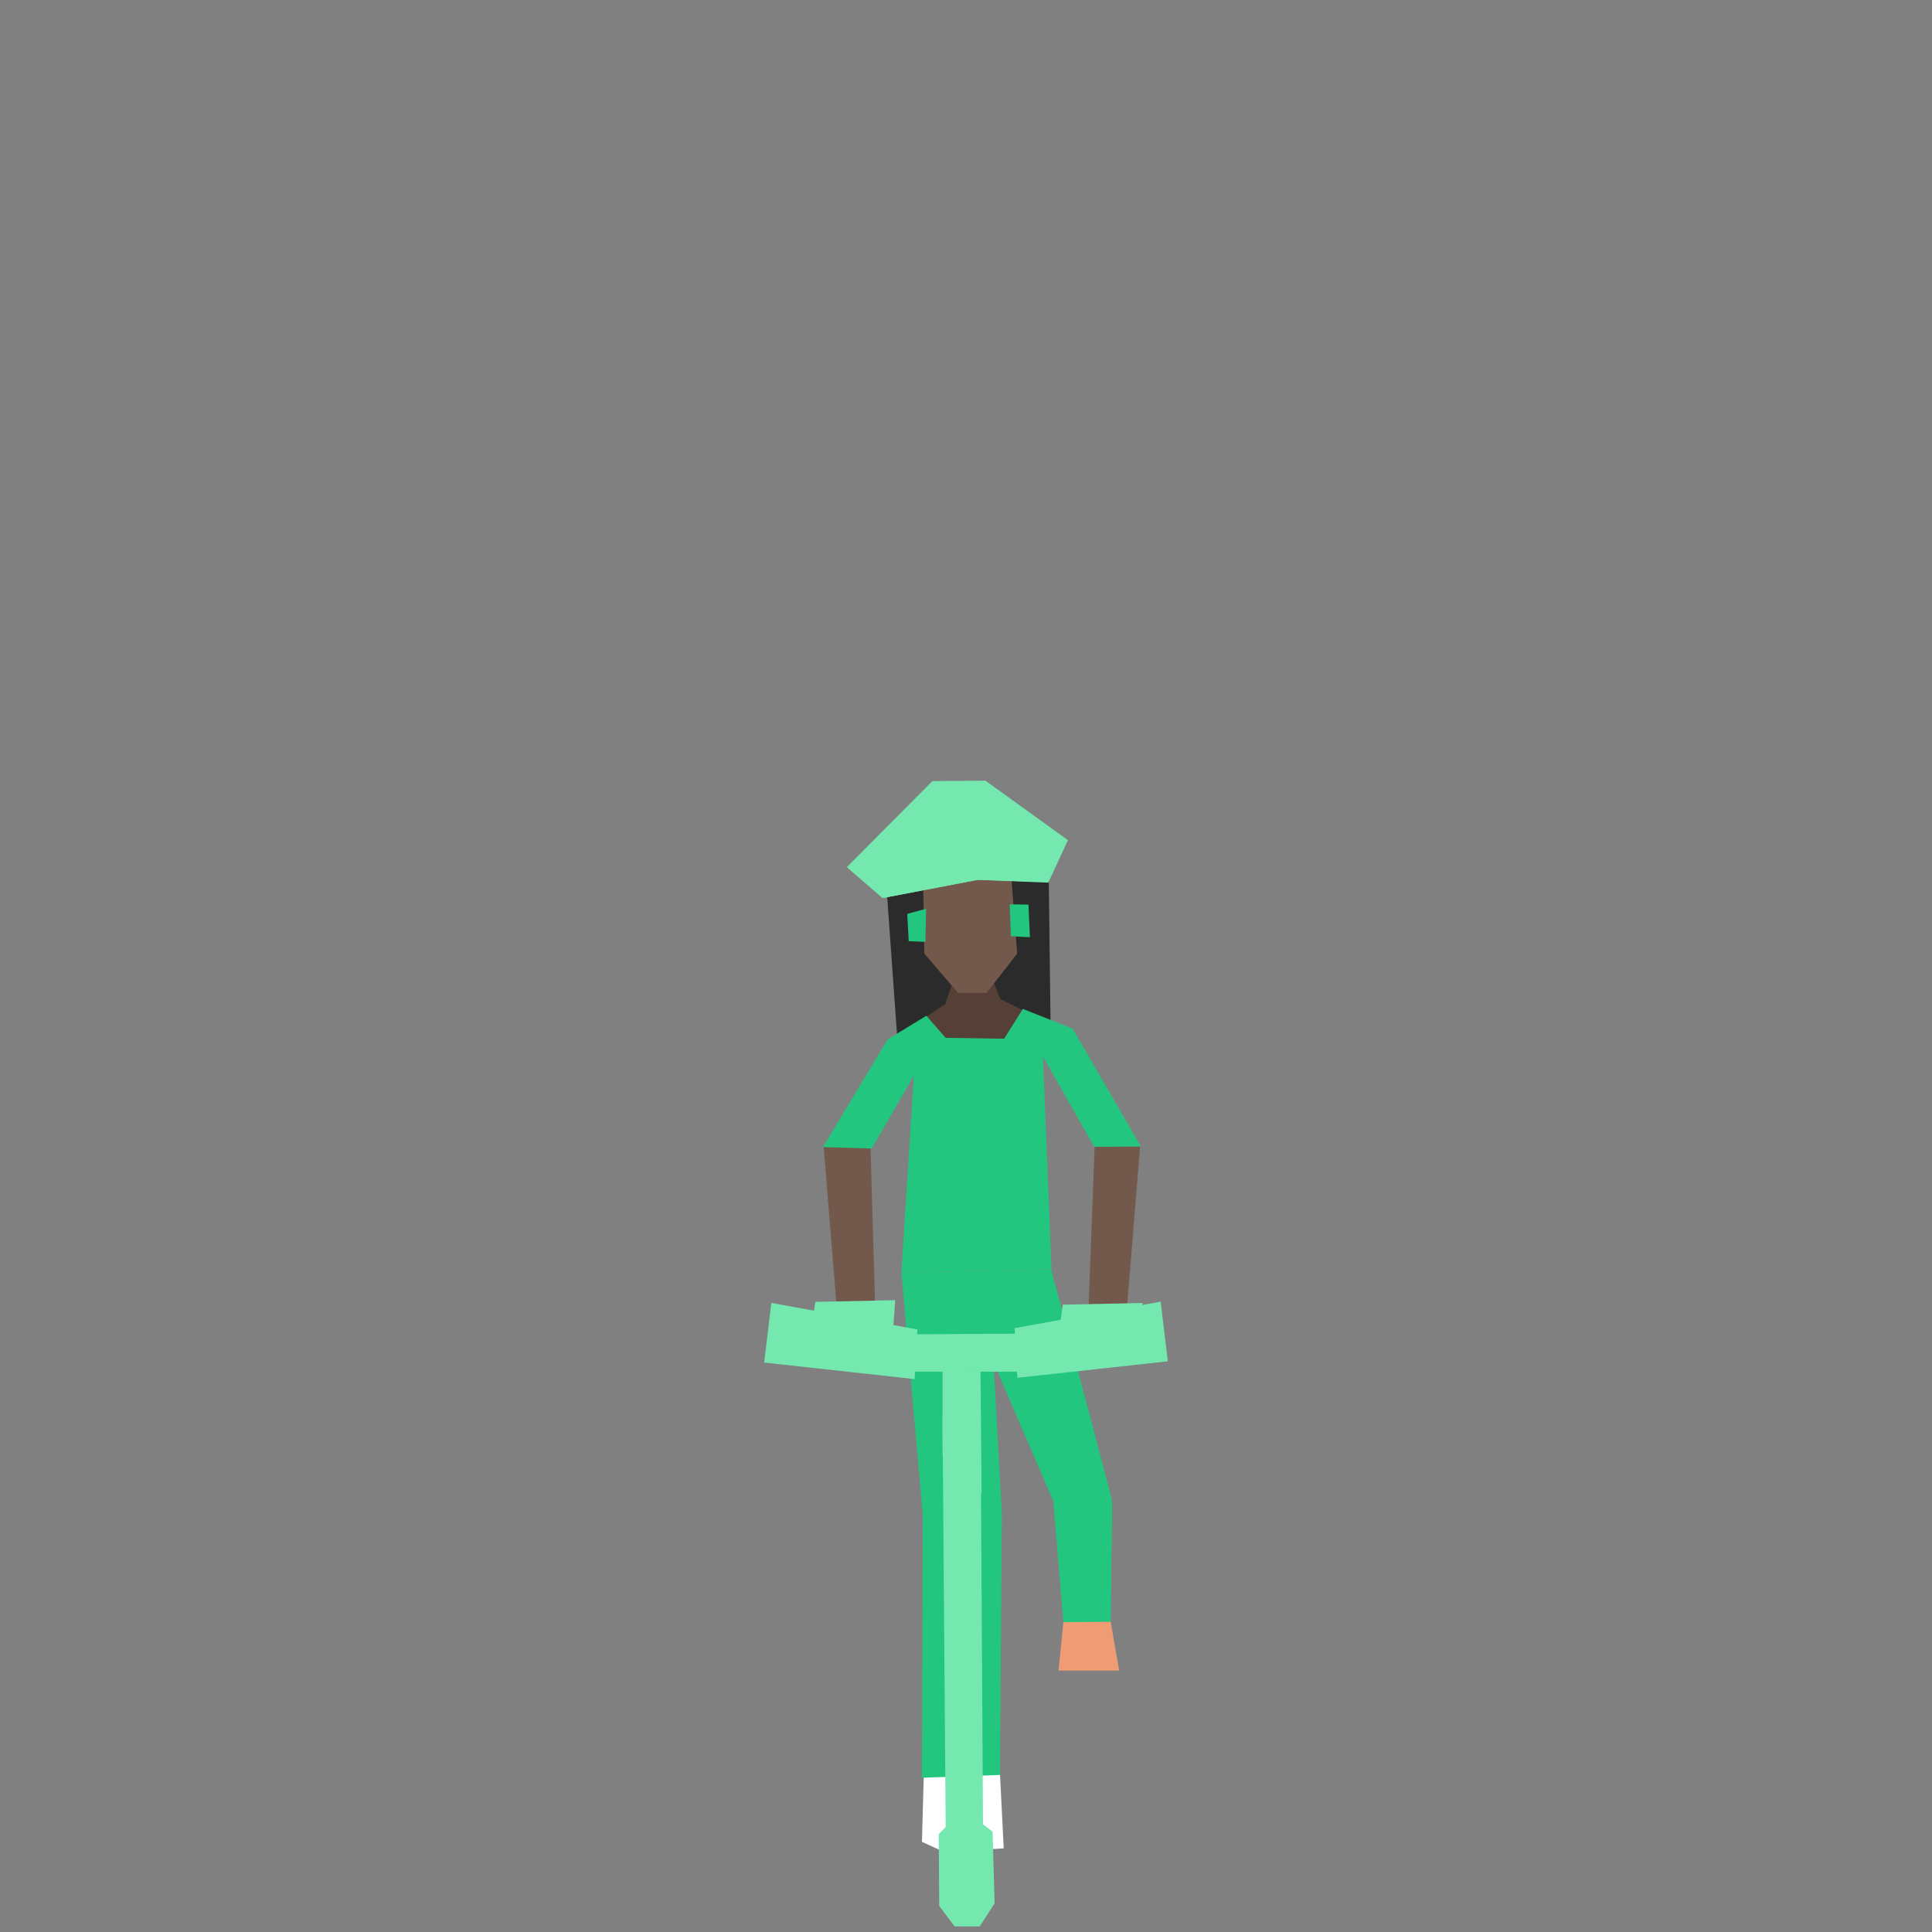 <?xml version="1.0" encoding="UTF-8" standalone="no"?>
<!DOCTYPE svg PUBLIC "-//W3C//DTD SVG 1.1//EN" "http://www.w3.org/Graphics/SVG/1.1/DTD/svg11.dtd">
<!-- Uploaded to: SVG Repo, www.svgrepo.com, Generator: SVG Repo Mixer Tools -->
<svg fill="#22C67F" width="800px" height="800px" viewBox="-40 0 220 220" version="1.1" xmlns="http://www.w3.org/2000/svg" xmlns:xlink="http://www.w3.org/1999/xlink" xml:space="preserve" xmlns:serif="http://www.serif.com/" style="fill-rule:evenodd;clip-rule:evenodd;stroke-linejoin:round;stroke-miterlimit:2;">
    <rect x="-40" y="0" width="220" height="220" fill="#808080" stroke="none"/>
    <g id="people-25" transform="matrix(1.27,0,0,1.27,-989.94,-84.8)">
        <g transform="matrix(1,0,0,1,0,-12)">
            <path d="M823.021,196.188L826.459,196.125L826.035,181.619L821.834,181.563L823.021,196.188Z" style="fill:rgb(114,89,75);fill-rule:nonzero;"/>
        </g>
        <g transform="matrix(1,0,0,1,0,-12)">
            <path d="M849.021,196.188L845.583,196.125L846.131,181.579L850.208,181.563L849.021,196.188Z" style="fill:rgb(114,89,75);fill-rule:nonzero;"/>
        </g>
        <g transform="matrix(1,0,0,1,0,-12)">
            <path d="M847.568,224.156L848.334,228.562L842.896,228.562L843.334,224.14L847.568,224.156Z" style="fill:rgb(239,156,116);fill-rule:nonzero;"/>
        </g>
        <g transform="matrix(1,0,0,1,0,-12)">
            <path d="M842.018,157.493L838.268,154.326L833.024,154.434L832.018,154.326L827.435,157.826L828.558,173.554L831.561,173.171L831.942,172.469L834.001,171.63L837.681,172.163L839.67,173.248L842.211,173.095L842.018,157.493Z" style="fill:#2B2B2B;fill-rule:nonzero;"/>
        </g>
        <g transform="matrix(1,0,0,1,0,-12)">
            <path d="M830.812,238L830.646,243.917L832.654,244.826L837.979,244.5L837.646,237.833L830.812,238Z" style="fill:#ffffff;fill-rule:nonzero;"/>
        </g>
        <g transform="matrix(1,0,0,1,0,-12)">
            <path d="M831.047,169.923L832.731,168.801L833.955,165.333L836.781,166.139L837.678,168.342L839.615,169.311L840.132,180.18L835.397,188L831.047,169.923Z" style="fill:rgb(85,63,55);fill-rule:nonzero;"/>
        </g>
        <g transform="matrix(1,0,0,1,0,-12)">
            <path d="M833.895,167.805L836.441,167.805L839.183,164.28L838.694,157.779L833.802,156.961L830.763,158.17L830.861,164.28L833.895,167.805Z" style="fill:rgb(114,89,75);fill-rule:nonzero;"/>
        </g>
        <g transform="matrix(1,0,0,1,0,-12)">
            <path d="M838.521,159.855L840.198,159.883L840.33,162.803L838.621,162.714L838.521,159.855Z" style="fill:#22C67F;fill-rule:nonzero;"/>
        </g>
        <g transform="matrix(1,0,0,1,0,-12)">
            <path d="M831.021,160.252L829.33,160.713L829.463,163.161L830.959,163.22L831.021,160.252Z" style="fill:#22C67F;fill-rule:nonzero;"/>
        </g>
        <g transform="matrix(1,0,0,1,0,-12)">
            <path d="M842.232,192.57L847.676,213.197L847.568,224.172L843.334,224.203L842.48,213.5L837.063,200.917L837.813,214.417L837.646,237.917L830.646,238.17L830.729,214.668L828.803,192.876L842.232,192.57Z" style="fill:#22C67F;fill-rule:nonzero;"/>
        </g>
        <g transform="matrix(1,0,0,1,0,-12)">
            <path d="M842.442,213.529L843.334,224.218L847.568,224.156L847.709,213.484L842.442,213.529Z" style="fill:#22C67F;fill-rule:nonzero;"/>
        </g>
        <g transform="matrix(1,0,0,1,0,-12)">
            <path d="M839.693,169.234L844.165,170.999L850.271,181.562L846.097,181.6L841.498,173.507L842.268,192.569L828.803,192.876L829.924,175.227L826.146,181.75L821.771,181.625L827.578,171.963L831.047,169.845L832.767,171.826L838.017,171.909L839.693,169.234Z" style="fill:#22C67F;fill-rule:nonzero;"/>
        </g>
        <g transform="matrix(1,0,0,1,0,-12)">
            <path d="M832.79,244.334L832.491,205.669L835.904,205.678L836.134,244.154L832.79,244.334Z" style="fill:#74E8AE;fill-rule:nonzero;"/>
        </g>
        <g transform="matrix(1,0,0,1,0,-12)">
            <path d="M833.395,241.944L832.152,243.233L832.198,249.662L833.578,251.499L835.83,251.499L837.164,249.429L836.981,243L835.601,241.944L833.395,241.944Z" style="fill:#74E8AE;fill-rule:nonzero;"/>
        </g>
        <g transform="matrix(1,0,0,1,0,-12)">
            <path d="M835.997,212.688L832.497,209.157L832.497,201.684L835.904,201.747L835.997,212.688Z" style="fill:#74E8AE;fill-rule:nonzero;"/>
        </g>
        <g transform="matrix(1,0,0,1,0,-12)">
            <path d="M828.353,198.417L839.725,198.347L839.723,201.761L828.406,201.761L828.353,198.417Z" style="fill:#74E8AE;fill-rule:nonzero;"/>
        </g>
        <g transform="matrix(1,0,0,1,0,-12)">
            <path d="M838.958,197.859L839.204,202.311L852.695,200.83L852.052,195.483L838.958,197.859Z" style="fill:#74E8AE;fill-rule:nonzero;"/>
        </g>
        <g transform="matrix(1,0,0,1,0,-12)">
            <path d="M830.238,197.971L829.99,202.426L816.502,200.942L817.142,195.595L830.238,197.971Z" style="fill:#74E8AE;fill-rule:nonzero;"/>
        </g>
        <g transform="matrix(1,0,0,1,0,-12)">
            <path d="M843.275,195.751L842.873,198.642L850.207,198.875L850.437,195.598L843.275,195.751Z" style="fill:#74E8AE;fill-rule:nonzero;"/>
        </g>
        <g transform="matrix(1,0,0,1,0,-12)">
            <path d="M821.088,195.501L820.686,198.392L828.02,198.625L828.25,195.348L821.088,195.501Z" style="fill:#74E8AE;fill-rule:nonzero;"/>
        </g>
        <g transform="matrix(1,0,0,1,0,-12)">
            <path d="M827.125,159.293L835.638,157.663L841.62,157.844L843.733,154.097L836.339,148.768L831.585,148.806L823.922,156.515L827.125,159.293Z" style="fill:#74E8AE;fill-rule:nonzero;"/>
        </g>
        <g transform="matrix(1,0,0,1,0,-12)">
            <path d="M827.125,159.293L835.638,157.663L841.978,157.912L843.733,154.112L834.232,153.894L823.989,156.582L827.125,159.293Z" style="fill:#74E8AE;fill-rule:nonzero;"/>
        </g>
    </g>
</svg>